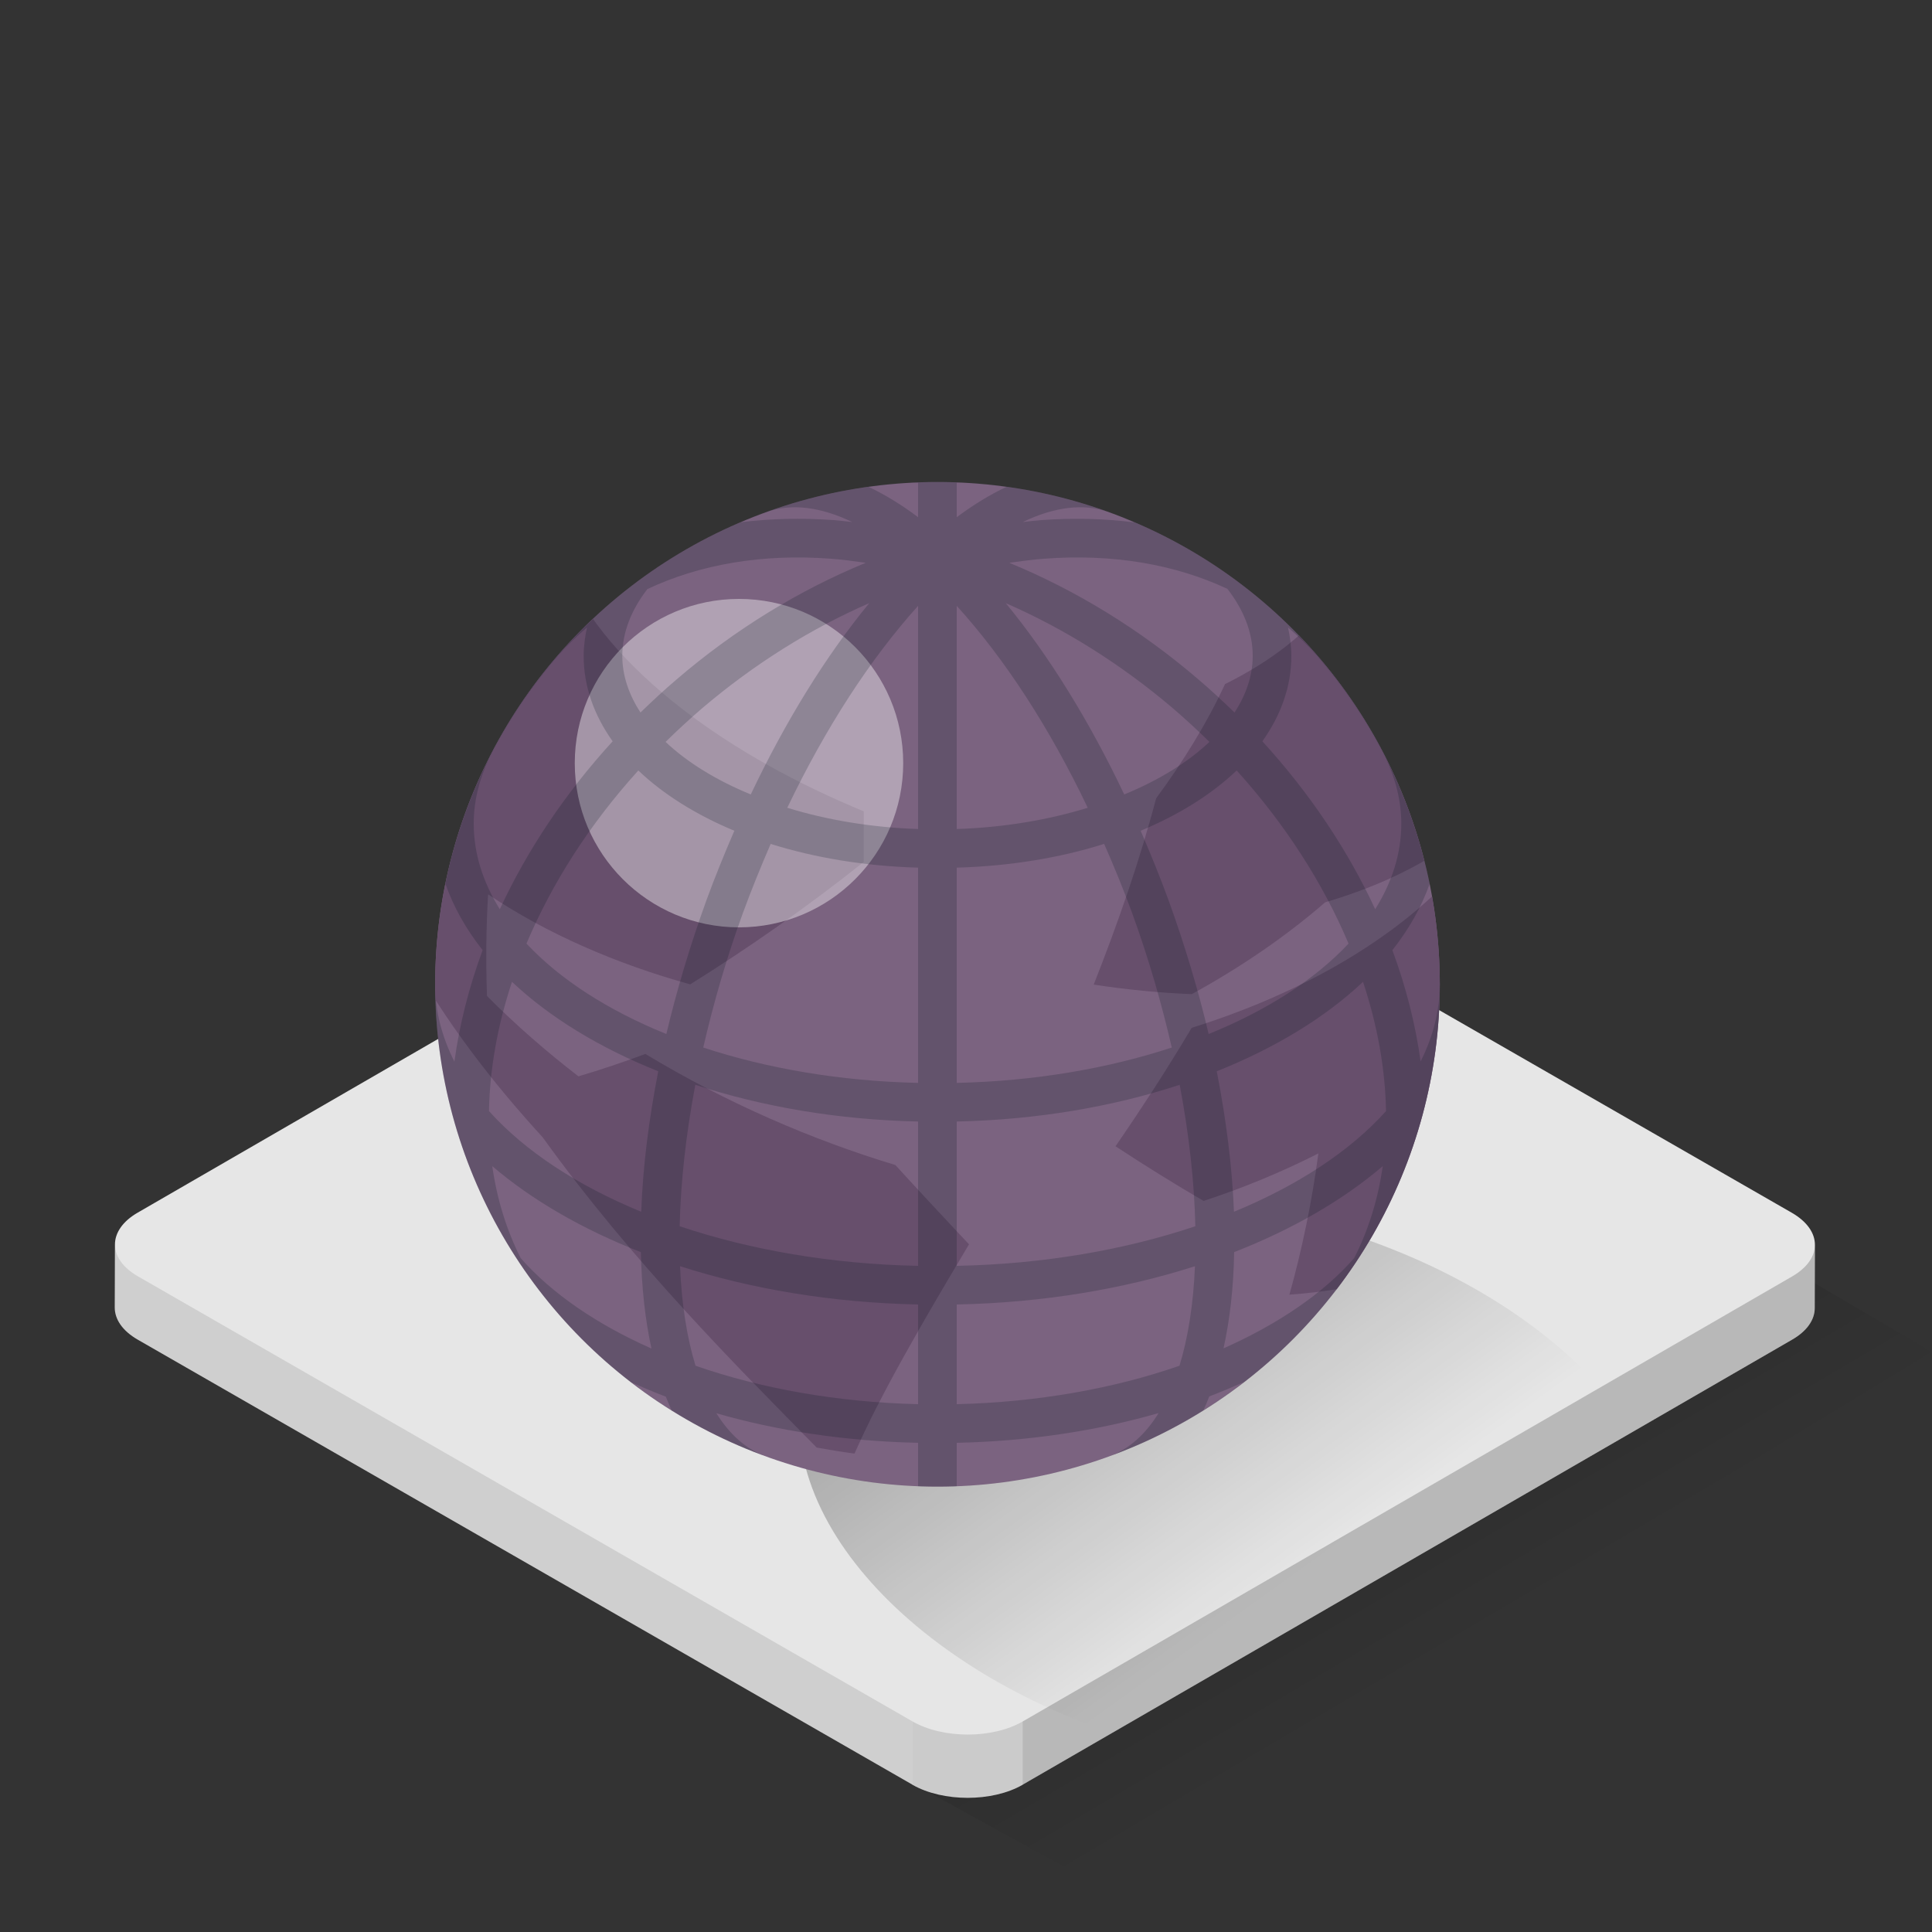 <svg xmlns="http://www.w3.org/2000/svg" width="32" height="32" viewBox="0 0 100 100" id="svgid7" repair="1" xmlns:xlink="http://www.w3.org/1999/xlink"><rect x="0" y="0" width="100" height="100" fill="#333333" stroke="none"/><g id="MTBteHkzMDAxMDAwMDAwMDAwMHh6czE3Nw"><linearGradient id="MTBteHkyMjYxMDAwMDAwMDAwMHh6czE1MQ" x1="369.264" x2="362.27" y1="-335.738" y2="-323.87" gradientUnits="userSpaceOnUse" gradientTransform="matrix(1 0 0 -1 -294 -250)"><stop offset="0" stop-opacity="0"></stop><stop offset="1"></stop></linearGradient><path fill="url(#MTBteHkyMjYxMDAwMDAwMDAwMHh6czE1MQ)" d="M44.088 90.575l45.49-26.707L100 69.978 55.645 96.94l-11.557-6.367" class="st0" opacity=".15"></path><path fill="rgb(230, 230, 230)" d="M93.94 64.43l-.01 3.28c0 .59-.39 1.18-1.17 1.63L52.94 92.37l-.01.01c-1.57.9-4.12.9-5.7 0-.01 0-.01 0-.01-.01L7.13 69.34c-.8-.46-1.19-1.06-1.19-1.66l.01-3.27c0-.59.39-1.19 1.17-1.64l39.83-23.03c1.57-.91 4.13-.91 5.71 0l40.08 23.03c.8.46 1.2 1.06 1.2 1.66z" class="st6" coriginal="rgb(208,222,226)" colortype="5" awdzp="5" style="fill: rgb(230, 230, 230);"></path><path d="M47.227 89.098L7.14 66.063c-.796-.456-1.192-1.056-1.19-1.655l-.01 3.274c-.003.6.395 1.2 1.188 1.655l40.088 23.036.01.005v-3.28z" class="st4" opacity=".1"></path><path d="M47.227 89.098v3.28c1.587.904 4.134.903 5.7 0l.01-.006v-3.27c-1.57.906-4.125.906-5.71-.004z" class="st1" opacity=".12"></path><path d="M92.77 66.063l-39.834 23.04v3.27L92.76 69.338c.78-.45 1.168-1.04 1.17-1.632l.01-3.273c-.002.59-.392 1.178-1.17 1.63z" class="st5" opacity=".2"></path></g><g><linearGradient id="MTBteHk4NTUxMDAwMDAwMDAwMHh6czE0NA" x1="68.726" x2="44.475" y1="83.019" y2="62.518" gradientUnits="userSpaceOnUse" gradientTransform="matrix(.97 .243 -.243 .97 20.802 -15.796)"><stop offset="0" stop-opacity="0"></stop><stop offset="1"></stop></linearGradient><path fill="url(#MTBteHk4NTUxMDAwMDAwMDAwMHh6czE0NA)" d="M86.308 82.47c-1.9 7.57-13.44 11.2-25.78 8.105-12.338-3.096-20.8-11.743-18.9-19.314 1.9-7.57 13.44-11.2 25.78-8.1 12.337 3.1 20.8 11.74 18.9 19.32z" class="st2" opacity=".4"></path><g><defs><circle id="MTBteHk4NTMxMDAwMDAwMDAwMHh6czQ5Mg" cx="48.524" cy="50.948" r="26"></circle></defs><clipPath id="MTBteHk0ODUxMDAwMDAwMDAwMHh6czMwMQ"><use xlink:href="#MTBteHk4NTMxMDAwMDAwMDAwMHh6czQ5Mg" overflow="visible"></use></clipPath><g class="st3" clip-path="url(#MTBteHk0ODUxMDAwMDAwMDAwMHh6czMwMQ)"><circle cx="48.524" cy="50.948" r="26" fill="rgb(123, 99, 128)" class="st9" coriginal="rgb(117,162,216)" colortype="20" awdzp="20" style="fill: rgb(123, 99, 128);"></circle><path fill="rgb(103, 79, 108)" d="M29.2 29.4c2.255 5.333 8.718 9.8 15.51 12.595-.005.87-.006 1.743-.003 2.62-3.02 2.404-6.086 4.528-8.98 6.336-3.79-1.05-7.41-2.61-10.463-4.66-.102 1.75-.12 3.51-.056 5.26 1.473 1.49 3.072 2.88 4.732 4.16 1.122-.33 2.278-.72 3.465-1.16 4.215 2.548 8.658 4.457 12.938 5.75 1.318 1.444 2.6 2.81 3.813 4.105-2.446 4.103-4.564 7.74-5.926 10.83-.646-.083-1.3-.19-1.958-.31-4.15-4.213-9.56-9.636-14.184-16.06-2.637-2.88-5.086-6.055-6.944-9.46-1.868-7.34-1.73-14.96 1.835-21.6 1.09 1.068 3.34 1.62 6.22 1.616zm34.216 5.99c-.936 2.027-2.167 4.017-3.576 5.933-.85 3.227-1.98 6.472-3.23 9.64 1.727.264 3.424.428 5.077.494 2.472-1.36 4.828-2.95 6.902-4.753 2.17-.64 4.16-1.5 5.84-2.58.09.583.17 1.167.24 1.752-3.35 3.324-8.04 5.78-12.99 7.325-1.26 2.12-2.59 4.17-3.94 6.13 1.6 1.05 3.12 1.99 4.56 2.83 2.01-.66 4.01-1.48 5.94-2.46-.34 2.52-.84 4.96-1.5 7.31 1.69-.12 3.34-.39 4.94-.79 3.23-3.52 6.22-7.55 8.2-11.98.76-10.254-2.46-20.988-9.88-29.268 1.352 4.32-1.808 8.065-6.6 10.44z" class="stshockcolor" data-st="fill:#D99A57;;" coriginal="rgb(217,154,87)" colortype="24" awdzp="24" style="fill: rgb(103, 79, 108);"></path></g><circle cx="38.25" cy="39.5" r="8.5" fill="rgb(255, 255, 255)" class="st8" opacity=".4" coriginal="rgb(255,255,255)" colortype="0" awdzp="0" style="fill: rgb(255, 255, 255);"></circle><path fill="rgb(7, 22, 30)" d="M48.52 23.95c-14.91 0-27 12.09-27 27s12.09 27 27 27c14.92 0 27-12.09 27-27s-12.08-27-27-27zm-8.86 2.56c1.28-.47 2.81-.28 4.45.51-.32-.04-.63-.07-.95-.1-1.68-.12-3.29-.08-4.83.11.44-.18.88-.36 1.33-.52zm-6.15 3.98c2.72-1.28 5.95-1.84 9.5-1.57.6.04 1.2.13 1.8.21-3.43 1.41-6.76 3.44-9.77 6.02-.66.56-1.28 1.14-1.89 1.73-.6-.93-.94-1.91-.94-2.93 0-1.22.47-2.39 1.3-3.46zm.94 7.91c.6-.59 1.23-1.17 1.88-1.73 2.69-2.29 5.63-4.13 8.66-5.45-2.26 2.75-4.34 6.13-6.13 9.9-1.78-.73-3.29-1.66-4.41-2.72zm3.56 4.6c-.51 1.18-1 2.38-1.45 3.61-.85 2.35-1.54 4.67-2.07 6.91-3.01-1.22-5.5-2.82-7.24-4.68 1.31-3.1 3.25-6.16 5.79-8.96 1.29 1.23 2.98 2.29 4.97 3.12zm-12.69-3.75c.98-1.95 2.21-3.76 3.64-5.39.44-.5.92-.95 1.42-1.38-.1.48-.17.97-.17 1.47 0 1.58.54 3.07 1.5 4.42-2.48 2.71-4.44 5.67-5.84 8.69-.87-1.39-1.35-2.88-1.35-4.43 0-1.15.28-2.28.8-3.38zm-1.8 15.7c-.64-1.27-1-2.61-1-4 0-1.79.19-3.53.53-5.22.42 1.21 1.07 2.36 1.93 3.45-.71 1.92-1.2 3.86-1.46 5.77zm2.98-4.13c1.95 1.84 4.54 3.42 7.57 4.63-.5 2.56-.8 5-.88 7.27-3.31-1.36-6.02-3.14-7.88-5.21.04-2.17.44-4.43 1.19-6.69zm.45 14.3c-.74-1.47-1.23-3.07-1.47-4.76 2.06 1.76 4.67 3.27 7.69 4.45.04 1.81.22 3.49.55 4.99-2.82-1.25-5.15-2.84-6.77-4.68zm5.73 6.43c.58.26 1.17.51 1.78.74.1.24.2.48.3.71-.71-.45-1.41-.94-2.08-1.45zm14.84 5.38c-2.75-.11-5.39-.64-7.86-1.54-1.04-.37-1.9-1.15-2.58-2.24 3.19.92 6.73 1.45 10.44 1.53v2.25zm0-4.25c-4.15-.1-8.1-.8-11.52-1.99-.45-1.47-.72-3.21-.8-5.15 3.69 1.18 7.88 1.89 12.32 1.98v5.16zm0-7.16c-4.49-.09-8.7-.83-12.34-2.05.05-2.26.32-4.73.81-7.32 3.45 1.13 7.37 1.81 11.53 1.9v7.47zm0-9.47c-4.04-.09-7.83-.75-11.12-1.83.52-2.26 1.19-4.59 2.04-6.93.45-1.23.94-2.43 1.45-3.61 2.29.72 4.87 1.15 7.63 1.23v11.14zm0-13.14c-2.42-.08-4.73-.47-6.77-1.1 1.96-4.1 4.28-7.69 6.77-10.45v11.55zm0-16.14c-.86-.65-1.72-1.17-2.56-1.57.3-.04.59-.08.88-.11.05-.01.09-.01.14-.01.37-.04.74-.07 1.11-.09.14-.01.29-.01.43-.01v1.79zm19.15 5.71c.5.43.98.88 1.42 1.38 1.41 1.61 2.63 3.4 3.61 5.33.54 1.12.83 2.28.83 3.44 0 1.55-.48 3.04-1.35 4.43-1.4-3.02-3.36-5.98-5.84-8.69.96-1.35 1.5-2.84 1.5-4.42 0-.5-.07-.99-.17-1.47zm-2.66 7.4c2.53 2.8 4.48 5.86 5.79 8.96-1.74 1.86-4.23 3.46-7.24 4.68-.53-2.24-1.22-4.56-2.07-6.91-.45-1.23-.94-2.43-1.45-3.61 1.99-.83 3.68-1.89 4.97-3.12zm-5.82 1.24c-1.79-3.77-3.87-7.15-6.13-9.9 3.03 1.32 5.97 3.16 8.66 5.45.65.56 1.28 1.14 1.88 1.73-1.12 1.06-2.63 1.99-4.41 2.72zm-.8-14.61c.45.16.89.34 1.33.53-1.53-.2-3.15-.24-4.83-.12-.32.03-.64.06-.95.1 1.64-.79 3.17-.98 4.45-.51zm-3.35 2.41c3.56-.27 6.78.29 9.49 1.56.84 1.08 1.31 2.25 1.31 3.47 0 1.02-.34 2-.94 2.93-.61-.59-1.23-1.17-1.89-1.73-3.01-2.58-6.34-4.61-9.77-6.02.6-.08 1.2-.17 1.8-.21zm-4.52-3.94c.15 0 .3 0 .44.01.37.02.74.05 1.11.09.05 0 .09 0 .14.01.29.03.58.07.88.11-.84.4-1.7.92-2.57 1.57v-1.79zm0 6.38c2.5 2.75 4.82 6.34 6.78 10.45-2.04.63-4.35 1.02-6.78 1.1V31.36zm0 13.55c2.77-.08 5.35-.51 7.63-1.23.52 1.18 1.01 2.38 1.46 3.61.85 2.34 1.52 4.67 2.04 6.93-3.29 1.08-7.08 1.74-11.13 1.83V44.91zm7.87 30.48c-2.47.9-5.12 1.43-7.87 1.54v-2.25c3.72-.08 7.26-.62 10.45-1.54-.68 1.1-1.54 1.88-2.58 2.25zm3.66-4.7c-3.42 1.19-7.38 1.89-11.53 1.99v-5.16c4.45-.09 8.64-.8 12.33-1.98-.08 1.94-.35 3.68-.8 5.15zm-11.53-5.17v-7.47c4.17-.09 8.09-.77 11.54-1.9.49 2.59.76 5.06.81 7.32-3.64 1.22-7.85 1.96-12.35 2.05zm12.77 7.47c.11-.23.21-.47.3-.71.62-.24 1.22-.49 1.8-.75-.67.52-1.37 1.01-2.1 1.46zm7.8-7.87c-1.61 1.84-3.95 3.42-6.76 4.67.33-1.5.52-3.17.55-4.98 3.02-1.18 5.63-2.69 7.69-4.45-.24 1.69-.73 3.29-1.48 4.76zm-6.22-2.4c-.09-2.27-.39-4.71-.89-7.27 3.03-1.21 5.62-2.79 7.57-4.63.75 2.27 1.15 4.52 1.19 6.69-1.86 2.07-4.57 3.85-7.87 5.21zm8.2-13.54c.86-1.09 1.51-2.24 1.93-3.44.34 1.68.52 3.43.52 5.21 0 1.39-.35 2.72-.99 3.99-.26-1.9-.75-3.84-1.46-5.76z" class="st10" opacity=".2" clip-path="url(#MTBteHk0ODUxMDAwMDAwMDAwMHh6czMwMQ)" coriginal="rgb(35,31,32)" colortype="45" awdzp="45" style="fill: rgb(7, 22, 30);"></path></g></g></svg>